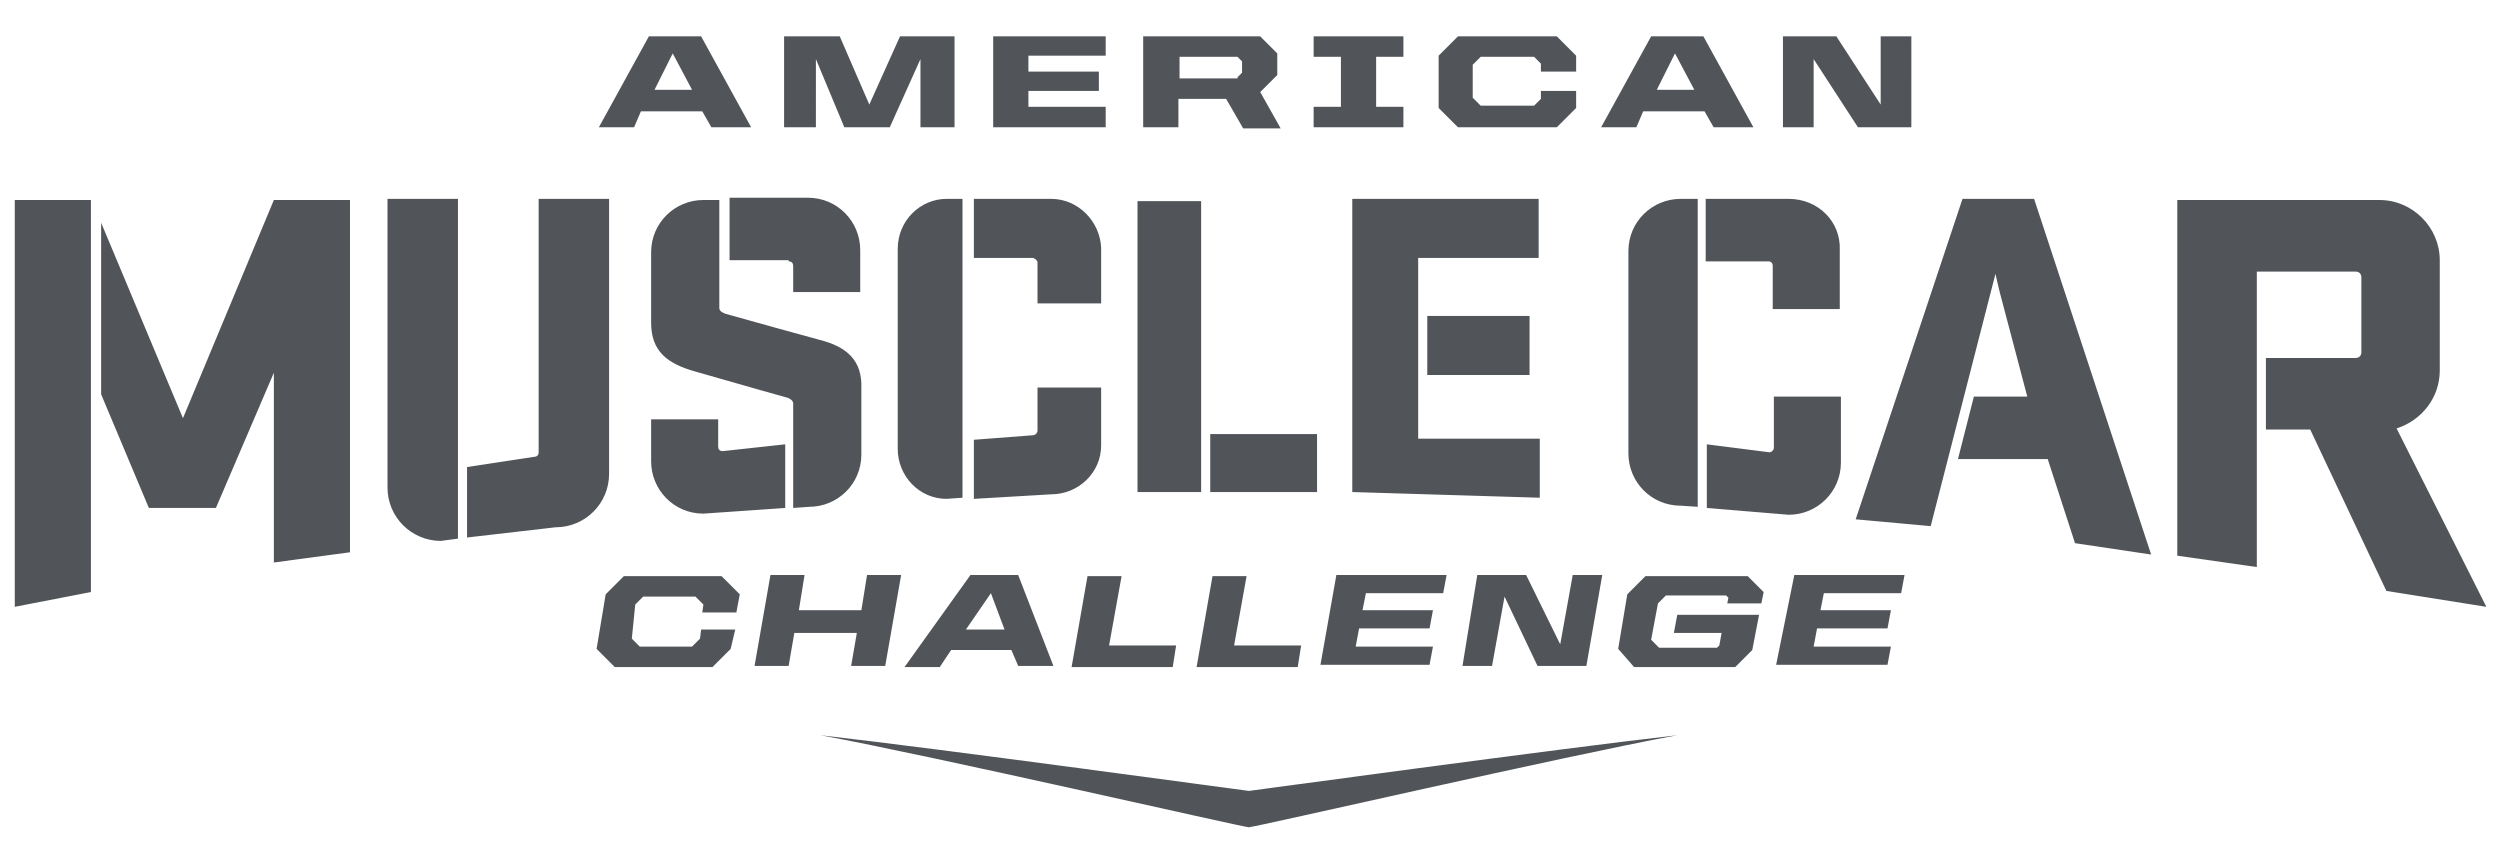 <svg xmlns="http://www.w3.org/2000/svg" width="220" height="76" viewBox="-1.2 -3.2 220 76" enable-background="new -1.2 -3.2 220 76"><path fill="#51555A" d="M55.2 6.6h5.4l.8 1.4h3.5l-4.4-8h-4.6l-4.4 8h3.1l.6-1.4zM58 1.5l1.7 3.2h-3.3L58 1.5zm12.6.5l2.5 6h4l2.7-6v6h3V0H78l-2.7 6-2.6-6h-4.9v8h2.8V2zm25.5 4.2h-6.8V4.8h6.2V3.1h-6.2V1.7h6.8V0h-9.9v8h9.9V6.2zm6.4-.7h4.2l1.5 2.6h3.3l-1.8-3.2 1.5-1.5V1.5L109.7 0H99.4v8h3.1V5.5zm.1-3.7h5.1l.4.4v1l-.4.4v.1h-5.1V1.8zm19.7 4.4h-2.4V1.8h2.4V0h-7.9v1.8h2.4v4.4h-2.4V8h7.9V6.2zM135.8 8l1.7-1.7V4.8h-3.1v.7l-.6.6h-4.7l-.7-.7V2.5l.7-.7h4.7l.6.6v.7h3.1V1.7L135.8 0h-8.7l-1.7 1.7v4.6l1.7 1.7h8.7zm7.6-1.4h5.4l.8 1.4h3.5l-4.4-8h-4.6l-4.4 8h3.1l.6-1.4zm2.8-5.1l1.7 3.2h-3.3l1.6-3.2zm12.2.5l3.9 6h4.7V0h-2.7v6l-3.9-6h-4.7v8h2.7V2zM53.7 47.5l-1.6 1.6-.8 4.8 1.6 1.6h8.6l1.6-1.6.4-1.7h-3l-.1.8-.7.7h-4.6l-.7-.7.3-3 .7-.7H60l.7.7-.1.7h3l.3-1.6-1.6-1.6h-8.6zm20 7.9h3l1.4-8h-3l-.5 3.1h-5.5l.5-3.1h-3l-1.4 8h3l.5-2.9h5.5l-.5 2.9zm7.8.1l1-1.5h5.3l.6 1.4h3.1l-3.1-8h-4.2l-5.8 8.1h3.1zM86 49l1.2 3.2h-3.4L86 49zm8.5-1.5l-1.4 8h8.9l.3-1.9h-5.9l1.1-6.1h-3zm11 0l-1.4 8h8.9l.3-1.9h-5.9l1.1-6.1h-3zm20.3 1.5l.3-1.6h-9.7l-1.4 7.9h9.6l.3-1.6h-6.8l.3-1.6h6.2l.3-1.6h-6.2l.3-1.5h6.8zm5.4.3l2.9 6.1h4.3l1.4-8h-2.6l-1.1 6.1-3-6.1h-4.3l-1.3 8h2.6l1.1-6.1zm12.4-1.8l-1.6 1.6-.8 4.8 1.4 1.6h8.9L153 54l.6-3.1h-7.2l-.3 1.6h4.2l-.2 1.1-.2.2h-5.1l-.7-.7.6-3.2.7-.7h5.3l.2.2-.1.5h3l.2-1-1.4-1.4h-9zm11.5 7.8h9.8l.3-1.6h-6.8l.3-1.6h6.2l.3-1.6H159l.3-1.5h6.8l.3-1.6h-9.7l-1.6 7.9zm5.6-31.3v-5.2c.1-2.5-1.9-4.5-4.5-4.5h-7.3v5.5h5.5c.3 0 .4.2.4.4V24h5.9zm-46 11h-9.4v5.1h9.4V35zm19.6.4h-10.7V19.5h10.6v-5.2h-16.4v25.8l16.5.5v-5.2zm26.5 2.1v-5.8h-5.9v4.5c0 .2-.2.4-.4.4l-5.5-.7v5.6l7.2.6c2.5 0 4.6-2 4.6-4.6zm-27.4-7.7v-5.2h-9v5.2h9zm8.7-10.9v17.8c0 2.5 2 4.6 4.6 4.6l1.5.1V14.3h-1.5c-2.5 0-4.6 2-4.6 4.6zm-52 1v3.6h5.6v-4.9c-.1-2.3-2-4.3-4.4-4.3h-6.8v5.2h5.2c.1 0 .4.2.4.4zM32.9 39.7c0 2.6 2.1 4.7 4.7 4.7l1.5-.2V14.3h-6.2v25.4zm-18-6.1L7.7 16.4v15.1l4.2 10h5.9l5.1-11.9v16.7l6.7-.9v-31h-6.7l-8 19.2zm37.5-19.3h-6.2v22.3c0 .3-.2.4-.4.4l-5.9.9v6.2l7.8-.9c2.6 0 4.7-2.1 4.7-4.7V14.3zm157.3 20.2c2.2-.7 3.8-2.7 3.8-5.1v-9.7c0-2.9-2.4-5.3-5.3-5.3h-17.8v31.3l7 1v-26h8.7c.3 0 .5.2.5.5v6.6c0 .3-.2.5-.5.5h-7.9v6.3h3.9l6.7 14.2 8.8 1.4-7.9-15.7zM.1 50.2l6.7-1.3V14.4H.1v35.8zm171.4-35.9l-9.4 28.2 6.6.6 5.7-22.2.3 1.3.1.4 2.4 9.1h-4.7l-1.4 5.5h7.9l2.4 7.4 6.7 1-10.3-31.3h-6.3zM70 41.4c2.5 0 4.6-2 4.6-4.6V31c.1-2.5-1.3-3.7-3.7-4.3-5.5-1.5-7.9-2.2-8.3-2.3-.2-.1-.5-.2-.5-.5v-9.5h-1.4c-2.5 0-4.6 2-4.6 4.6v6.2c0 2.5 1.4 3.6 3.9 4.3 5.2 1.5 7.4 2.1 8.1 2.3.3.1.5.3.5.5v9.2l1.4-.1zM95.7 36v-5.1h-5.6v3.8c0 .2-.2.4-.4.4l-5.2.4v5.2l6.8-.4c2.4 0 4.4-1.9 4.4-4.3zM77.8 18.7v17.6c0 2.4 1.9 4.4 4.3 4.4l1.4-.1V14.3h-1.4c-2.3 0-4.3 1.9-4.3 4.4zm-3.3 3.8v-3.7c0-2.5-2-4.6-4.6-4.6H63v5.5h5.2v.1c.3 0 .4.2.4.4v2.3h5.9zm30-8h-5.6v25.6h5.6V14.5zM56.1 33.7v3.7c0 2.5 2 4.6 4.6 4.6l7.2-.5v-5.6l-5.5.6c-.3 0-.4-.2-.4-.4v-2.4h-5.9zM71 61.5c9.8 1.8 37.2 8.1 37.7 8.1s27.9-6.3 37.7-8.1c-10.6 1.2-37.6 4.9-37.7 4.9-.1 0-27.1-3.7-37.7-4.9z"/></svg>